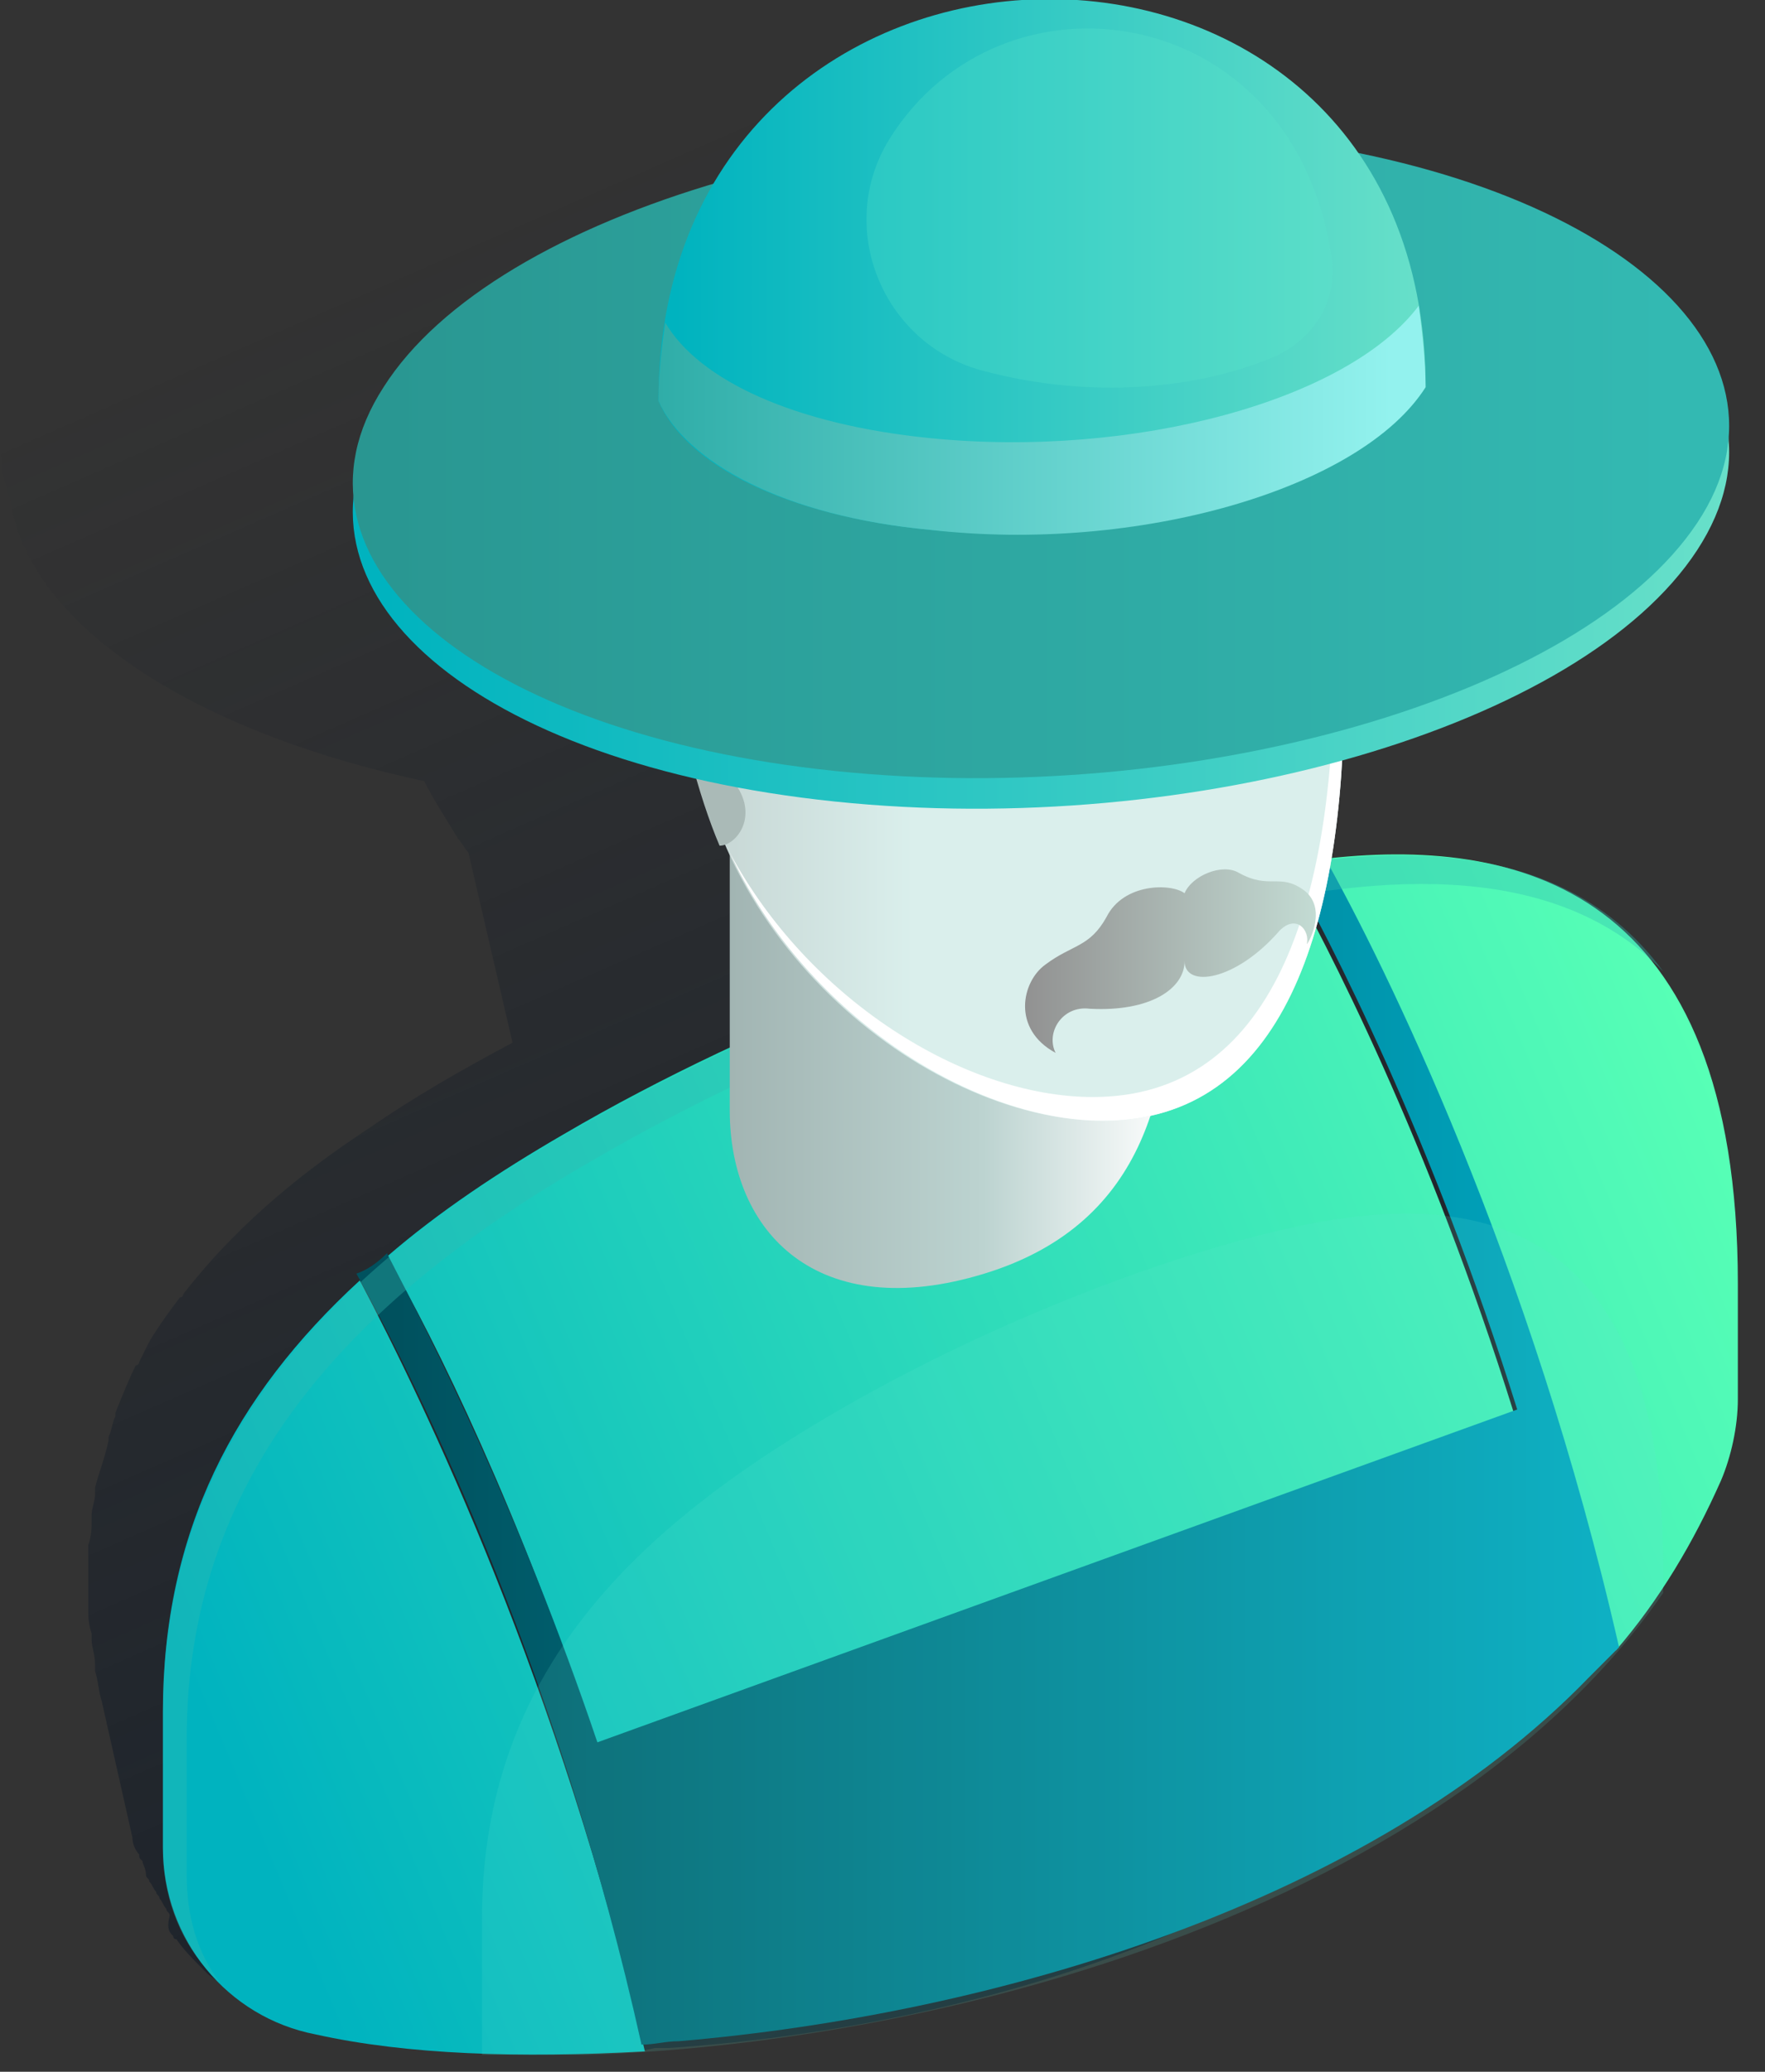 <svg width="52" height="61" viewBox="0 0 52 61" fill="none" xmlns="http://www.w3.org/2000/svg">
<rect x="0" y="0" width="52" height="61" fill="#333333" stroke="none"/>
<g clip-path="url(#clip0)">
<path opacity="0.64" d="M46.3 37.8C45.3 33.5 43.7 30.5 41.8 28.6C41.7 28.5 41.6 28.4 41.6 28.4C41.5 28.3 41.5 28.3 41.4 28.2C41.3 28.1 41.2 28.1 41.2 28C41.1 27.9 41.1 27.9 41 27.8C40.9 27.7 40.8 27.7 40.8 27.6C40.7 27.5 40.7 27.5 40.6 27.4C40.5 27.3 40.4 27.3 40.3 27.2C40.2 27.1 40.2 27.1 40.1 27.1C40 27 39.9 27 39.8 26.9C39.7 26.9 39.7 26.8 39.6 26.8C39.4 26.7 39.3 26.6 39.1 26.5C39 26.5 38.9 26.4 38.9 26.4C38.8 26.4 38.7 26.3 38.6 26.3C38.5 26.3 38.4 26.2 38.4 26.2C38.3 26.2 38.2 26.1 38.1 26.1C38 26 37.9 26 37.9 26C37.8 26 37.7 25.9 37.6 25.9C37.5 25.9 37.4 25.8 37.4 25.8C37.3 25.8 37.2 25.7 37.1 25.7C37 25.7 36.9 25.7 36.8 25.6C36.7 25.6 36.6 25.6 36.5 25.5C36.4 25.5 36.3 25.5 36.2 25.4C36.1 25.4 36 25.4 36 25.4C35.8 25.4 35.7 25.3 35.5 25.3C35.4 25.3 35.4 25.3 35.3 25.3C35.2 25.3 35.1 25.3 35 25.3C34.9 25.3 34.9 25.3 34.8 25.3C34.7 25.3 34.6 25.3 34.5 25.3C34.4 25.3 34.4 25.3 34.3 25.3C34.2 25.3 34.1 25.3 34 25.3C33.9 25.3 33.9 25.3 33.8 25.3C33.7 25.3 33.6 25.3 33.5 25.3C33.4 25.3 33.4 25.3 33.3 25.3C33.2 25.3 33 25.3 32.9 25.3H32.8C32.6 25.3 32.5 25.3 32.3 25.3C32.1 25.3 32 25.3 31.8 25.3H31.7H31.6C31.6 24.9 31.5 24.6 31.5 24.2C31.5 24 31.5 23.8 31.4 23.6C31.4 23.2 31.3 22.9 31.2 22.5C35.7 21.2 39.1 19 40.2 16.3C40.7 15.2 40.7 14.1 40.3 13C39.8 9.3 34.8 6 27.5 4.6C21.6 -1.7 11.2 -1.4 8.7 5.5C4.5 6.8 1.4 8.9 0.4 11.4C-0.1 12.5 -0.1 13.6 0.3 14.7C0.8 18.3 5.5 21.5 12.5 23C12.8 23.6 13.2 24.2 13.5 24.7C13.6 24.8 13.7 25 13.8 25.1L15.1 30.7C13.6 31.5 12.2 32.3 10.9 33.2C8.6 34.7 6.8 36.3 5.4 38.1C5.4 38.1 5.4 38.2 5.3 38.2C5 38.6 4.7 39 4.4 39.5C4.3 39.7 4.2 39.9 4.1 40.1C4.1 40.1 4.1 40.2 4 40.2C3.8 40.6 3.6 41.1 3.4 41.6V41.7C3.3 41.9 3.3 42.1 3.2 42.3V42.4C3.1 42.9 2.9 43.4 2.8 43.8C2.8 43.9 2.8 43.9 2.8 44C2.8 44.2 2.7 44.4 2.7 44.6V44.7C2.7 45 2.7 45.2 2.6 45.5V45.6C2.6 45.8 2.6 46 2.6 46.3C2.6 46.4 2.6 46.4 2.6 46.5C2.6 46.7 2.6 47 2.6 47.2V47.3C2.6 47.6 2.6 47.8 2.7 48.1C2.7 48.2 2.7 48.2 2.7 48.3C2.7 48.5 2.8 48.7 2.8 49C2.8 49.1 2.8 49.2 2.8 49.2C2.9 49.5 2.9 49.8 3 50.1L3.9 54.1C3.9 54.3 4 54.5 4.1 54.6C4.1 54.7 4.1 54.7 4.2 54.8C4.2 54.9 4.3 55 4.3 55.2C4.3 55.3 4.4 55.3 4.4 55.4C4.5 55.5 4.5 55.6 4.6 55.7C4.6 55.8 4.7 55.8 4.7 55.9C4.8 56 4.8 56.1 4.9 56.2C4.9 56.3 5 56.3 5 56.4C4.9 56.8 5 56.9 5.1 57C5.1 57 5.1 57.1 5.2 57.1C5.4 57.4 5.7 57.7 6 58C6 58 6 58 6.1 58.1C6.2 58.2 6.4 58.3 6.5 58.4C7.4 59.1 8.5 59.7 9.7 59.9C11.2 60.2 12.9 60.4 14.8 60.4H14.9C15.2 60.4 15.5 60.4 15.8 60.4C15.9 60.4 16 60.4 16.1 60.4C16.4 60.4 16.7 60.4 16.9 60.4C17.3 60.4 17.7 60.4 18 60.4C18.1 60.4 18.2 60.4 18.3 60.4C18.6 60.4 18.9 60.4 19.3 60.3H19.4C19.5 60.3 19.6 60.3 19.7 60.3C30.2 59.6 42.4 55.4 46.3 46.8C46.7 45.8 47.1 44.7 47.3 43.6C47.4 42.8 47.4 42 47.2 41.2C46.6 38.5 46.8 39.6 46.3 37.8Z" fill="url(#paint0_linear)"/>
<path d="M10.6 37.7C12.5 41.3 16.5 49.6 19 60.4C15.3 60.6 12 60.5 9.3 59.9C6.7 59.4 4.8 57.1 4.8 54.4V50.4C4.8 45.1 6.9 41.1 10.6 37.7Z" fill="url(#paint1_linear)"/>
<path d="M51.2 37.8C51.2 39.6 51.3 38.5 51.2 41.2C51.2 42 51 42.9 50.7 43.6C49.9 45.4 48.9 47.1 47.6 48.6C45 37.1 40.7 28.5 38.9 25.3C44.7 24.6 51.2 26.1 51.2 37.8Z" fill="url(#paint2_linear)"/>
<path d="M17.6 51.4C15.3 44.5 12.8 39.4 11.4 37C12.9 35.7 14.7 34.5 16.6 33.4C22.4 30 29.5 27.4 35.2 26C36 25.8 36.9 25.6 37.8 25.5C39.1 27.8 42.1 33.6 44.6 41.6L17.6 51.4Z" fill="url(#paint3_linear)"/>
<path d="M11.4 36.9C12.7 39.4 15.3 44.5 17.6 51.3L44.7 41.5C42.2 33.5 39.2 27.7 37.9 25.4C38.3 25.3 38.7 25.3 39 25.2C40.8 28.4 45.1 37.1 47.7 48.5C47.4 48.8 47.1 49.1 46.8 49.4C40.4 56 29.4 59.3 20 60.1C19.6 60.1 19.3 60.2 18.9 60.2C16.5 49.4 12.5 41.1 10.5 37.5C10.8 37.4 11.1 37.2 11.4 36.9Z" fill="url(#paint4_linear)"/>
<path opacity="0.15" d="M14.2 56.5C14.2 50.2 17.6 46 23.1 42.5C27.5 39.7 32.8 37.5 37 36.4C41.6 35.2 49 34.3 49 46.1C49 46.5 49 46.7 49 46.9C42.1 56.9 25.3 60.9 14.2 60.5C14.2 60.3 14.2 60.1 14.2 59.8V56.5Z" fill="#5DE8CE"/>
<path opacity="0.35" d="M5.5 55.2V51.2C5.5 43.6 10.1 38.4 17.4 34.2C23.2 30.8 30.3 28.2 36 26.8C40 25.9 45.6 25.1 49 28.6C45.7 24.1 39.6 25 35.3 26C29.6 27.3 22.6 30 16.7 33.4C9.4 37.6 4.8 42.8 4.8 50.4V54.4C4.8 56 5.4 57.4 6.5 58.4C5.8 57.5 5.5 56.4 5.5 55.2Z" fill="#33B9B2"/>
<path d="M29 37.5C24.1 39 21.5 36.3 21.5 32.7V22.1C21.5 18.5 24.4 15.6 28 15.6C31.6 15.6 34.5 18.5 34.5 22.1V28.2C34.5 31.8 33.9 36 29 37.5Z" fill="url(#paint5_linear)"/>
<path d="M20.4 20.3C20.4 13.3 24.7 7.6 30 7.6C35.3 7.6 39.6 13.3 39.6 20.3C39.6 27.3 37.8 33 32.5 33C27.2 33 20.4 27.4 20.4 20.3Z" fill="url(#paint6_linear)"/>
<path d="M29.9 7.4C35.4 7.2 41.4 10.4 38.8 15.4C34.8 18.4 29.2 17.2 26.8 16.8C25 16.5 25.2 19.2 23.3 21C21.9 18.1 20 20.9 21.6 23C22.4 24 21.7 24.9 21.2 24.9C20.6 23.5 19.9 21 19.9 19.4C20 12.3 22.3 7.7 29.9 7.4Z" fill="#AABAB7"/>
<path d="M37.9 13.1C38.8 15 39.3 17.2 39.3 19.6C39.3 26.6 37.5 32.3 32.2 32.3C28.4 32.3 23.8 29.4 21.5 25.1C23.6 29.7 28.5 33 32.5 33C37.8 33 39.6 27.3 39.6 20.3C39.6 17.6 39 15.1 37.9 13.1Z" fill="white"/>
<path d="M38.5 27.8C38.6 27.4 38.2 26.9 37.7 27.4C36.4 28.9 34.9 29.1 34.9 28.3C34.9 29.1 33.9 29.8 32.1 29.7C31.3 29.6 30.8 30.4 31.1 31C29.8 30.3 30.1 28.9 30.8 28.4C31.6 27.8 32.1 27.9 32.6 27C33.1 26 34.5 26 34.9 26.3C35.1 25.8 36 25.4 36.5 25.7C37.4 26.2 37.7 25.7 38.4 26.2C39.1 26.7 38.6 27.7 38.5 27.8Z" fill="url(#paint7_linear)"/>
<path d="M11.3 12.2C8 17.4 14 22.5 24.6 23.6C35.2 24.7 46.6 21.4 50 16.2C53.4 11 47.3 6 36.7 4.9C26.1 3.8 14.6 7.1 11.3 12.2Z" fill="url(#paint8_linear)"/>
<path d="M11.3 11.4C8 16.5 14 21.6 24.6 22.7C35.2 23.8 46.6 20.5 50 15.4C53.4 10.3 47.3 5.1 36.7 4C26.1 2.9 14.6 6.2 11.3 11.4Z" fill="url(#paint9_linear)"/>
<path d="M19.4 11.8C20.2 13.7 23.2 15.2 27.4 15.6C33.6 16.2 40.1 14.3 42 11.4C42 -4.1 19.4 -3.7 19.4 11.8Z" fill="url(#paint10_linear)"/>
<path d="M27.4 12.9C33.4 13.5 39.7 11.8 41.8 9C41.9 9.8 42 10.6 42 11.4C40.1 14.4 33.5 16.3 27.4 15.6C23.1 15.2 20.2 13.6 19.4 11.8C19.4 11 19.5 10.2 19.6 9.5C20.6 11.2 23.4 12.5 27.4 12.9Z" fill="url(#paint11_linear)"/>
<path opacity="0.25" d="M37.3 10.6C35.3 11.4 32.2 11.8 28.9 10.9C26 10.1 24.6 6.7 26.2 4.1C29.5 -1.2 38 -8.96454e-05 39.2 7.4C39.5 8.8 38.7 10.1 37.3 10.6Z" fill="#5DE8CE"/>
</g>
<defs>
<linearGradient id="paint0_linear" x1="31.943" y1="56.123" x2="10.719" y2="7.792" gradientUnits="userSpaceOnUse">
<stop stop-color="#0C1725"/>
<stop offset="1" stop-color="#0C1725" stop-opacity="0"/>
</linearGradient>
<linearGradient id="paint1_linear" x1="51.26" y1="33.739" x2="5.605" y2="52.847" gradientUnits="userSpaceOnUse">
<stop stop-color="#57FFB6"/>
<stop offset="0.976" stop-color="#00B3BF"/>
</linearGradient>
<linearGradient id="paint2_linear" x1="51.211" y1="33.622" x2="5.556" y2="52.729" gradientUnits="userSpaceOnUse">
<stop stop-color="#57FFB6"/>
<stop offset="0.976" stop-color="#00B3BF"/>
</linearGradient>
<linearGradient id="paint3_linear" x1="49.397" y1="29.288" x2="3.742" y2="48.395" gradientUnits="userSpaceOnUse">
<stop stop-color="#57FFB6"/>
<stop offset="0.976" stop-color="#00B3BF"/>
</linearGradient>
<linearGradient id="paint4_linear" x1="10.577" y1="42.819" x2="47.646" y2="42.819" gradientUnits="userSpaceOnUse">
<stop offset="0.03" stop-color="#00515E"/>
<stop offset="1" stop-color="#00A8C2"/>
</linearGradient>
<linearGradient id="paint5_linear" x1="21.473" y1="26.762" x2="34.532" y2="26.762" gradientUnits="userSpaceOnUse">
<stop offset="0.005" stop-color="#A2B5B3"/>
<stop offset="0.574" stop-color="#BCD3D0"/>
<stop offset="1" stop-color="white"/>
</linearGradient>
<linearGradient id="paint6_linear" x1="20.367" y1="20.341" x2="39.62" y2="20.341" gradientUnits="userSpaceOnUse">
<stop stop-color="#C5D4D2"/>
<stop offset="0.341" stop-color="#DAEFEC"/>
</linearGradient>
<linearGradient id="paint7_linear" x1="30.151" y1="28.277" x2="38.741" y2="28.277" gradientUnits="userSpaceOnUse">
<stop stop-color="#919191"/>
<stop offset="1" stop-color="#C3DBD3"/>
</linearGradient>
<linearGradient id="paint8_linear" x1="10.375" y1="14.231" x2="50.927" y2="14.231" gradientUnits="userSpaceOnUse">
<stop offset="0.024" stop-color="#00B3BF"/>
<stop offset="1" stop-color="#68E0C9"/>
</linearGradient>
<linearGradient id="paint9_linear" x1="10.375" y1="13.348" x2="50.927" y2="13.348" gradientUnits="userSpaceOnUse">
<stop stop-color="#299691"/>
<stop offset="0.956" stop-color="#33B9B2"/>
</linearGradient>
<linearGradient id="paint10_linear" x1="19.369" y1="7.889" x2="42.004" y2="7.889" gradientUnits="userSpaceOnUse">
<stop offset="0.024" stop-color="#00B3BF"/>
<stop offset="1" stop-color="#68E0C9"/>
</linearGradient>
<linearGradient id="paint11_linear" x1="19.369" y1="12.386" x2="42.004" y2="12.386" gradientUnits="userSpaceOnUse">
<stop stop-color="#2FADA8"/>
<stop offset="0.956" stop-color="#93F2EE"/>
</linearGradient>
<clipPath id="clip0">
<rect width="51.2" height="60.5" fill="white"/>
</clipPath>
</defs>
</svg>

